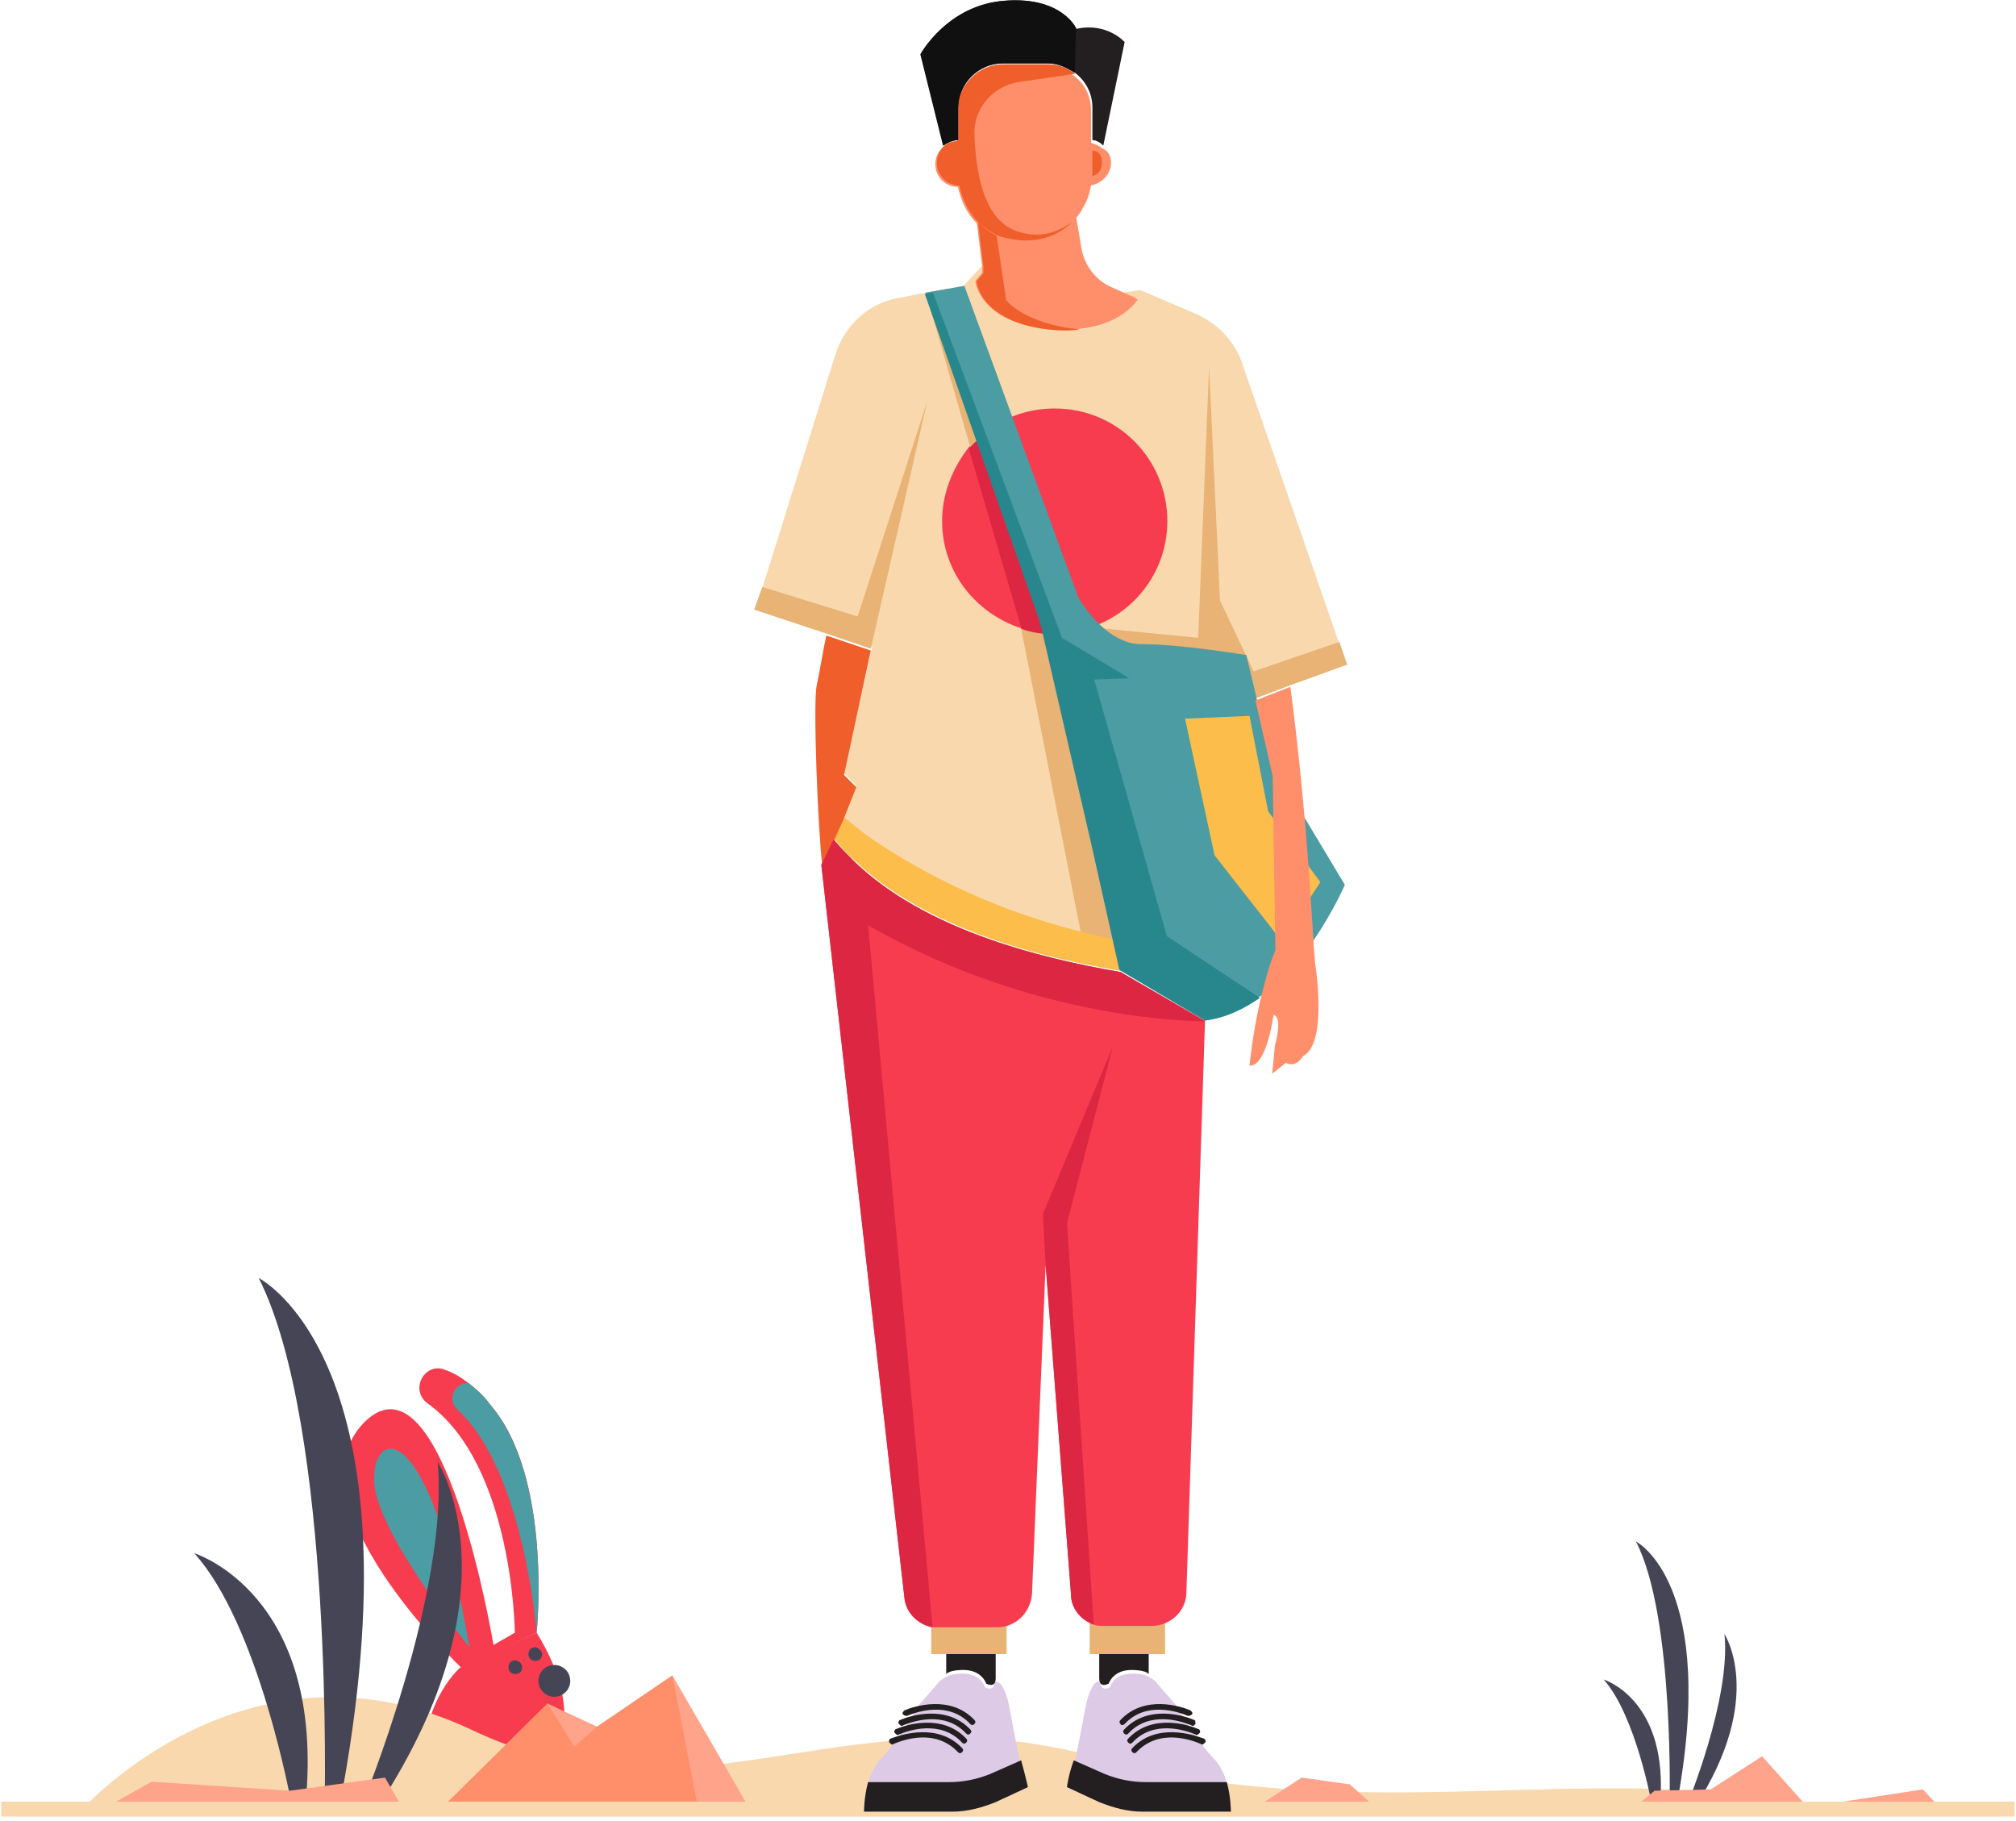 <svg width="444" height="401" viewBox="0 0 444 401" fill="none" xmlns="http://www.w3.org/2000/svg">
<path d="M118.189 359.559L101.589 367.259C101.589 367.259 62.889 330.559 80.289 313.159C97.689 296.059 108.689 362.259 108.689 362.259L113.389 359.559C113.389 359.559 113.089 322.659 94.189 309.059C90.089 306.059 93.589 299.859 97.989 301.659C99.789 302.259 101.289 303.159 103.289 304.659C104.789 305.859 106.589 307.359 107.989 309.359C121.789 325.259 118.189 359.559 118.189 359.559Z" fill="#F73C4F"/>
<path d="M101.689 366.96C101.689 366.96 92.789 373.76 92.789 391.46C92.789 408.86 140.989 396.46 118.189 359.56L101.689 366.96Z" fill="#F73C4F"/>
<path d="M114.989 367.16C114.989 368.06 114.389 368.66 113.489 368.66C112.589 368.66 111.989 368.06 111.989 367.16C111.989 366.26 112.589 365.66 113.489 365.66C114.389 365.76 114.989 366.36 114.989 367.16Z" fill="#454556"/>
<path d="M119.389 364.26C119.389 365.16 118.789 365.76 117.889 365.76C116.989 365.76 116.389 365.16 116.389 364.26C116.389 363.36 116.989 362.76 117.889 362.76C118.489 362.76 119.389 363.66 119.389 364.26Z" fill="#454556"/>
<path d="M122.089 373.66C124.022 373.66 125.589 372.093 125.589 370.16C125.589 368.227 124.022 366.66 122.089 366.66C120.156 366.66 118.589 368.227 118.589 370.16C118.589 372.093 120.156 373.66 122.089 373.66Z" fill="#454556"/>
<path d="M103.389 362.759C103.389 362.759 82.389 337.059 82.389 325.859C82.089 314.559 94.589 311.659 103.389 362.759Z" fill="#4C9CA3"/>
<path d="M118.189 359.559C118.189 359.559 115.489 324.059 100.789 310.459C98.389 308.359 99.889 304.559 103.189 304.559C104.689 305.759 106.489 307.259 107.889 309.259C121.789 325.259 118.189 359.559 118.189 359.559Z" fill="#4C9CA3"/>
<path d="M398.089 397.96L18.289 398.26C18.289 398.26 54.689 357.76 103.689 380.86C147.189 401.56 178.189 378.16 224.289 383.56C227.289 383.86 230.189 384.46 233.489 385.06C236.789 385.66 239.689 386.56 243.289 387.46C299.989 402.96 353.789 387.06 398.089 397.96Z" fill="#F9D8AD"/>
<path d="M367.689 398.26C367.689 398.26 368.889 355.96 360.289 339.46C360.289 339.46 378.589 348.66 369.189 397.96L367.689 398.26Z" fill="#454556"/>
<path d="M363.789 397.36C363.789 397.36 360.289 377.86 353.189 369.86C353.189 369.86 367.689 374.26 365.589 397.66L363.789 397.36Z" fill="#454556"/>
<path d="M371.489 397.66C371.489 397.66 381.289 374.06 379.789 359.86C379.789 359.86 388.989 373.76 373.289 397.96L371.489 397.66Z" fill="#454556"/>
<path d="M71.489 398.26C71.489 398.26 73.589 314.359 56.989 281.459C56.989 281.459 93.689 299.759 74.689 398.26H71.489Z" fill="#454556"/>
<path d="M64.089 396.76C64.089 396.76 56.989 357.76 42.789 342.06C42.789 342.06 71.789 350.96 67.289 397.36L64.089 396.76Z" fill="#454556"/>
<path d="M79.789 397.359C79.789 397.359 98.989 350.659 96.389 321.959C96.389 321.959 114.689 349.759 83.389 397.659L79.789 397.359Z" fill="#454556"/>
<path d="M164.889 397.96H97.489L120.589 375.16L131.489 380.26L148.089 368.96L164.889 397.96Z" fill="#FFA38A"/>
<path d="M153.689 397.96H97.489L120.589 375.16L126.489 384.66L131.489 380.26L148.089 368.96L153.689 397.96Z" fill="#FF8F6A"/>
<path d="M88.889 398.56L84.789 391.46L63.789 394.36L33.389 392.36L22.389 398.56H88.889Z" fill="#FFA38A"/>
<path d="M277.189 397.66L286.689 391.46L297.289 392.96L303.189 398.26H359.689L364.389 394.36L376.789 394.06L388.089 386.76L398.089 397.96L423.489 394.06L427.689 398.56L277.189 397.66Z" fill="#FFA38A"/>
<path d="M443.689 396.76H0.289V400.06H443.689V396.76Z" fill="#F9D8AD"/>
<path d="M296.689 146.358L284.289 150.758L276.589 153.758L273.589 154.958V216.458C273.589 216.458 270.289 216.458 264.989 215.858C260.289 215.558 254.089 214.958 246.989 213.758C244.589 213.458 242.289 212.858 239.589 212.258C222.189 208.758 201.789 201.958 188.489 189.458C186.689 187.958 185.189 186.158 183.789 184.458L185.889 179.758L188.589 172.958L185.889 170.258L192.089 142.458L182.289 139.158L166.589 133.858L168.089 128.858L184.089 77.757C186.189 71.557 191.189 66.857 197.689 65.657L203.889 64.457L208.889 63.557L212.189 62.957L216.289 58.557V60.057L214.789 61.857C214.789 61.857 215.689 70.757 230.489 72.457C245.589 74.257 250.589 65.957 250.589 65.957L249.389 65.357L247.289 64.457L251.089 63.857L263.489 69.157C268.189 71.257 271.789 75.057 273.489 79.757L294.789 141.258L296.689 146.358Z" fill="#F9D8AD"/>
<path d="M257.089 114.757C257.089 126.857 248.489 136.657 237.289 138.957C235.789 139.257 233.989 139.557 232.289 139.557C229.589 139.557 227.289 139.257 224.889 138.357C214.889 135.057 207.489 125.957 207.489 114.757C207.489 108.557 209.889 102.957 213.389 98.457C214.889 96.657 216.889 94.957 218.989 93.757C222.789 91.357 227.289 89.957 232.289 89.957C246.189 89.957 257.089 101.157 257.089 114.757Z" fill="#F73C4F"/>
<path d="M221.689 355.96H205.089V364.26H221.689V355.96Z" fill="#E8B374"/>
<path d="M256.589 355.96H239.989V364.26H256.589V355.96Z" fill="#E8B374"/>
<path d="M296.689 146.358L284.289 150.858L276.589 153.758L273.389 154.958V192.258L265.089 206.458L240.289 138.158L263.889 140.458L266.289 80.757L268.689 132.258L276.089 147.858L294.989 141.358L296.689 146.358Z" fill="#E8B374"/>
<path d="M273.389 194.558V216.458C273.389 216.458 270.089 216.458 264.789 215.858C260.089 215.558 253.889 214.958 246.789 213.758C244.389 213.458 242.089 212.858 239.389 212.258L224.889 138.358C227.289 138.958 229.589 139.558 232.289 139.558C234.089 139.558 235.589 139.258 237.289 138.958L258.289 185.058C257.989 185.458 265.689 188.658 273.389 194.558Z" fill="#E8B374"/>
<path d="M219.289 93.757C217.189 94.957 215.489 96.757 213.689 98.457L203.889 64.457L208.889 63.557L219.289 93.757Z" fill="#E8B374"/>
<path d="M237.289 139.057C235.789 139.357 233.989 139.657 232.289 139.657C229.589 139.657 227.289 139.357 224.889 138.457V138.157L213.389 98.857C214.889 97.057 216.889 95.357 218.989 94.157L226.389 115.457L237.289 139.057Z" fill="#DD2641"/>
<path d="M273.389 210.258V216.458C273.389 216.458 270.089 216.458 264.789 215.858C260.089 215.558 253.889 214.958 246.789 213.758C227.889 210.758 203.289 203.958 188.289 189.558C186.489 188.058 184.989 186.258 183.589 184.558L185.689 179.858C186.889 180.758 188.989 182.558 191.289 184.258C191.889 184.558 192.489 185.158 193.089 185.458C202.889 191.958 220.289 201.758 245.089 206.758C250.989 207.958 257.189 208.858 263.989 209.458C266.089 209.758 268.389 209.758 270.489 210.058C271.589 209.958 272.489 209.958 273.389 210.258Z" fill="#FCBD4B"/>
<path d="M244.689 35.857C244.689 38.257 242.889 40.257 240.289 40.857C239.989 42.357 239.689 43.557 239.089 44.657C238.489 45.857 237.889 47.057 236.989 47.957C236.689 48.257 236.389 48.857 235.789 49.157C235.489 49.457 235.489 49.457 235.189 49.757C232.489 52.157 229.289 53.257 225.389 53.257C223.889 53.257 222.389 52.957 220.989 52.657C218.589 52.057 216.589 50.557 215.089 49.157C212.989 47.057 211.589 44.157 210.989 41.157C208.289 41.157 205.989 39.057 205.989 36.157C205.989 34.657 206.589 33.457 207.489 32.657C208.389 31.757 209.589 31.457 210.789 31.457V24.357C210.789 19.057 215.189 14.557 220.589 14.557H230.589C232.989 14.557 234.989 15.457 236.489 16.657C238.889 18.457 240.289 21.057 240.289 24.357V31.457C241.189 31.757 242.089 32.057 242.689 32.657C244.089 33.157 244.689 34.357 244.689 35.857Z" fill="#FF8F6A"/>
<path d="M250.589 65.957C250.589 65.957 247.289 71.557 237.589 72.457C235.489 72.757 233.189 72.757 230.489 72.457C215.389 70.657 214.789 61.857 214.789 61.857L216.289 60.057V58.557L215.089 48.757C216.289 49.957 217.789 51.157 219.189 51.757C219.789 52.057 220.389 52.357 220.989 52.357C222.489 52.957 223.989 52.957 225.389 52.957C228.889 52.957 232.489 51.457 235.189 49.457C235.789 48.857 236.389 48.257 236.989 47.657L238.189 54.757C238.789 58.257 241.189 61.557 244.389 63.057L247.689 64.557L249.789 65.457L250.589 65.957Z" fill="#FF8F6A"/>
<path d="M247.689 9.257L242.989 32.057C242.389 31.457 241.489 30.857 240.589 30.857V23.757C240.589 20.457 239.089 17.857 236.789 16.057C234.989 14.857 232.989 13.957 230.889 13.957H220.889C215.589 13.957 211.089 18.357 211.089 23.757V30.857C209.889 30.857 208.689 31.457 207.789 32.057L202.789 11.957C202.789 11.957 208.689 1.057 221.389 0.157C234.089 -0.743 237.089 6.357 237.089 6.357C243.789 4.857 247.689 9.257 247.689 9.257Z" fill="#231F20"/>
<path d="M296.189 194.858C296.189 194.858 293.789 200.458 289.389 206.958C286.389 211.358 282.289 215.858 277.589 219.359C274.089 221.759 270.189 223.759 265.489 224.359L246.889 213.458L246.589 213.158L245.089 206.358L240.389 185.358L229.189 136.858L203.789 64.457L205.589 64.157L212.389 62.957L237.489 131.558C237.489 131.558 243.389 142.158 251.689 141.858C259.989 141.858 274.489 144.258 274.489 144.258L275.389 148.058L276.589 153.058L280.389 169.658L287.789 180.858L296.189 194.858Z" fill="#4C9CA3"/>
<path d="M237.889 72.557C235.789 72.857 233.489 72.857 230.789 72.557C215.689 70.757 215.089 61.957 215.089 61.957L216.589 60.157V58.657L215.389 48.857C216.589 50.057 218.089 51.257 219.489 51.857L221.589 66.057C221.389 65.957 225.489 71.357 237.889 72.557Z" fill="#F05E2B"/>
<path d="M236.089 48.857C235.789 49.157 235.789 49.157 235.489 49.457C232.789 51.857 229.589 52.957 225.689 52.957C224.189 52.957 222.689 52.657 221.289 52.357C218.889 51.757 216.889 50.257 215.389 48.857C213.289 46.757 211.889 43.857 211.289 40.857C209.189 40.857 207.489 39.657 206.589 37.557C205.989 35.457 206.589 33.457 207.789 32.257C208.689 31.357 209.889 31.057 211.089 31.057V23.957C211.089 18.657 215.489 14.157 220.889 14.157H230.889C233.289 14.157 235.289 15.057 236.789 16.257L224.389 18.057C218.789 18.957 214.589 23.657 214.589 29.257C214.889 37.557 216.389 48.157 223.789 50.857C228.789 52.657 232.889 51.257 236.089 48.857Z" fill="#F05E2B"/>
<path d="M240.589 33.157V38.757C240.589 38.757 242.689 38.457 242.689 35.757C242.689 33.057 240.589 33.157 240.589 33.157Z" fill="#F05E2B"/>
<path d="M265.389 224.759L261.289 350.66C261.289 354.76 257.789 358.06 253.589 358.06H243.289C242.389 358.06 241.489 358.06 240.889 357.76C238.189 356.86 235.889 354.26 235.889 351.26L230.289 278.559L227.289 350.96C226.989 355.06 223.789 358.36 219.589 358.36H206.889C206.289 358.36 205.989 358.36 205.389 358.36C202.089 357.76 199.489 355.06 199.189 351.86L180.889 190.458L183.589 184.858C185.089 186.658 186.589 188.158 188.289 189.858C203.389 204.358 227.889 210.858 246.789 214.058L265.389 224.759Z" fill="#F73C4F"/>
<path d="M185.889 170.658L188.589 173.358L185.889 180.158L183.789 184.858L181.089 190.458C180.189 183.358 178.989 154.658 179.889 150.858C180.489 148.158 181.389 142.558 181.989 139.958L191.789 143.258L185.889 170.658Z" fill="#F05E2B"/>
<path d="M204.189 88.457L191.789 142.857L182.089 139.557L166.089 134.257L167.889 129.257L188.889 135.757L204.189 88.457Z" fill="#E8B374"/>
<path d="M191.189 203.758L205.389 358.36C202.089 357.76 199.489 355.06 199.189 351.86L180.889 190.458L183.589 184.858C185.089 186.658 186.589 188.158 188.289 189.858C203.389 204.358 227.889 210.858 246.789 214.058L265.389 224.959C265.389 224.759 229.289 225.659 191.189 203.758Z" fill="#DD2641"/>
<path d="M275.189 157.658L260.989 158.258L267.489 188.358L282.289 207.258L290.789 194.258L279.289 178.658L275.189 157.658Z" fill="#FCBD4B"/>
<path d="M289.589 211.758C289.589 210.258 289.289 208.758 289.289 207.358C288.689 197.558 288.089 189.058 287.489 181.958C285.989 164.558 284.489 153.558 284.189 151.258L276.489 154.258L280.289 170.858L280.889 209.258C279.389 212.758 278.489 216.658 277.589 220.158C275.789 228.158 275.189 234.658 275.189 234.658C278.989 234.958 280.489 223.458 280.489 223.458C282.589 224.058 280.789 230.258 280.789 230.258L280.189 236.458L283.189 234.058C285.589 235.258 286.989 232.558 286.989 232.558C292.589 229.758 289.589 211.758 289.589 211.758Z" fill="#FF8F6A"/>
<path d="M234.989 269.359L240.889 357.76C238.189 356.86 235.889 354.26 235.889 351.26L230.289 278.559L229.689 267.359L245.089 230.459L234.989 269.359Z" fill="#DD2641"/>
<path d="M277.489 219.759C273.989 222.159 270.089 224.159 265.389 224.759L246.789 213.758L246.489 213.458L244.989 206.658L240.289 185.658L229.089 137.158L203.689 64.757L205.489 64.457L233.889 140.458L248.689 149.358L240.989 149.658L256.989 206.158L277.489 219.759Z" fill="#28878D"/>
<path d="M236.989 6.257L236.689 16.057C234.889 14.857 232.889 13.957 230.789 13.957H220.789C215.489 13.957 210.989 18.357 210.989 23.757V30.857C209.789 30.857 208.589 31.457 207.689 32.057L202.689 11.957C202.689 11.957 208.589 1.057 221.289 0.157C233.789 -0.843 236.989 6.257 236.989 6.257Z" fill="#111010"/>
<path d="M226.389 393.56L219.289 396.86C216.289 398.06 213.089 398.96 209.789 398.96H190.289C190.289 398.96 190.289 395.66 191.189 392.46C191.789 390.66 192.689 388.66 193.889 387.46C197.389 383.96 202.489 375.36 202.489 375.36L206.589 370.66C206.589 370.66 206.889 370.06 208.089 369.46C208.989 368.86 210.189 368.56 211.889 368.56C216.289 368.56 216.889 371.56 216.889 371.56C216.889 371.56 218.989 372.76 218.989 370.36C218.989 370.36 221.089 369.16 222.489 376.86C223.089 380.36 223.989 384.56 224.589 387.76C225.789 390.86 226.389 393.56 226.389 393.56Z" fill="#DDCAE6"/>
<path d="M226.389 393.56L219.289 396.86C216.289 398.06 213.089 398.96 209.789 398.96H190.289C190.289 398.96 190.289 395.66 191.189 392.46H208.889C212.189 392.46 215.089 391.86 218.089 390.66L224.889 387.66C225.789 390.86 226.389 393.56 226.389 393.56Z" fill="#231F20"/>
<path d="M219.289 364.26V369.56C219.289 371.96 217.189 370.76 217.189 370.76C217.189 370.76 216.289 367.76 212.189 367.76C210.389 367.76 208.889 368.06 208.389 368.66V364.26H219.289Z" fill="#231F20"/>
<path d="M214.589 379.66C214.889 379.36 214.889 379.06 214.589 378.76C209.289 373.16 201.289 375.76 199.189 376.66C198.889 376.96 198.589 377.26 198.889 377.56C199.189 377.86 199.489 377.86 199.789 377.86C201.889 376.96 208.989 374.56 213.689 379.66C213.989 379.96 214.289 379.96 214.589 379.66Z" fill="#231F20"/>
<path d="M197.989 379.66C198.289 379.96 198.589 380.26 198.889 379.96C200.989 379.06 208.089 376.66 212.789 381.76C213.089 382.06 213.389 382.06 213.689 381.76C213.989 381.46 213.989 381.16 213.689 380.86C208.389 375.26 200.389 377.86 198.289 378.76C197.989 378.76 197.689 379.36 197.989 379.66Z" fill="#231F20"/>
<path d="M197.089 381.66C197.389 381.96 197.689 382.26 197.989 381.96C200.089 381.06 207.189 378.66 211.889 383.76C212.189 384.06 212.489 384.06 212.789 383.76C213.089 383.46 213.089 383.16 212.789 382.86C207.489 377.26 199.489 379.86 197.389 380.76C197.089 380.76 196.789 381.36 197.089 381.66Z" fill="#231F20"/>
<path d="M195.889 383.76C196.189 384.06 196.489 384.36 196.789 384.06C198.889 383.16 205.989 380.56 210.989 385.86C211.289 386.16 211.589 386.16 211.889 385.86C212.189 385.56 212.189 385.26 211.889 384.96C206.589 379.36 198.589 381.96 196.189 382.86C195.889 382.86 195.689 383.46 195.889 383.76Z" fill="#231F20"/>
<path d="M234.989 393.56L242.089 396.86C245.089 398.06 248.289 398.96 251.589 398.96H271.089C271.089 398.96 271.089 395.66 270.189 392.46C269.589 390.66 268.689 388.66 267.489 387.46C263.989 383.96 258.889 375.36 258.889 375.36L254.789 370.66C254.789 370.66 254.489 370.06 253.289 369.46C252.389 368.86 251.189 368.56 249.489 368.56C245.089 368.56 244.489 371.56 244.489 371.56C244.489 371.56 242.389 372.76 242.389 370.36C242.389 370.36 240.289 369.16 238.889 376.86C238.289 380.36 237.389 384.56 236.789 387.76C235.289 390.86 234.989 393.56 234.989 393.56Z" fill="#DDCAE6"/>
<path d="M234.989 393.56L242.089 396.86C245.089 398.06 248.289 398.96 251.589 398.96H271.089C271.089 398.96 271.089 395.66 270.189 392.46H252.489C249.189 392.46 246.289 391.86 243.289 390.66L236.489 387.66C235.289 390.86 234.989 393.56 234.989 393.56Z" fill="#231F20"/>
<path d="M242.089 364.26V369.56C242.089 371.96 244.189 370.76 244.189 370.76C244.189 370.76 245.089 367.76 249.189 367.76C250.989 367.76 252.489 368.06 252.989 368.66V364.26H242.089Z" fill="#231F20"/>
<path d="M246.789 379.66C246.489 379.36 246.489 379.06 246.789 378.76C252.089 373.16 260.089 375.76 262.189 376.66C262.489 376.96 262.789 377.26 262.489 377.56C262.189 377.86 261.889 377.86 261.589 377.86C259.489 376.96 252.389 374.56 247.689 379.66C247.389 379.96 246.789 379.96 246.789 379.66Z" fill="#231F20"/>
<path d="M263.289 379.66C262.989 379.96 262.689 380.26 262.389 379.96C260.289 379.06 253.189 376.66 248.489 381.76C248.189 382.06 247.889 382.06 247.589 381.76C247.289 381.46 247.289 381.16 247.589 380.86C252.889 375.26 260.889 377.86 262.989 378.76C263.289 378.76 263.289 379.36 263.289 379.66Z" fill="#231F20"/>
<path d="M264.189 381.66C263.889 381.96 263.589 382.26 263.289 381.96C261.189 381.06 254.089 378.66 249.389 383.76C249.089 384.06 248.789 384.06 248.489 383.76C248.189 383.46 248.189 383.16 248.489 382.86C253.789 377.26 261.789 379.86 263.889 380.76C264.189 380.76 264.489 381.36 264.189 381.66Z" fill="#231F20"/>
<path d="M265.389 383.76C265.089 384.06 264.789 384.36 264.489 384.06C262.389 383.16 255.289 380.56 250.289 385.86C249.989 386.16 249.689 386.16 249.389 385.86C249.089 385.56 249.089 385.26 249.389 384.96C254.689 379.36 262.689 381.96 265.089 382.86C265.389 382.86 265.689 383.46 265.389 383.76Z" fill="#231F20"/>
</svg>
